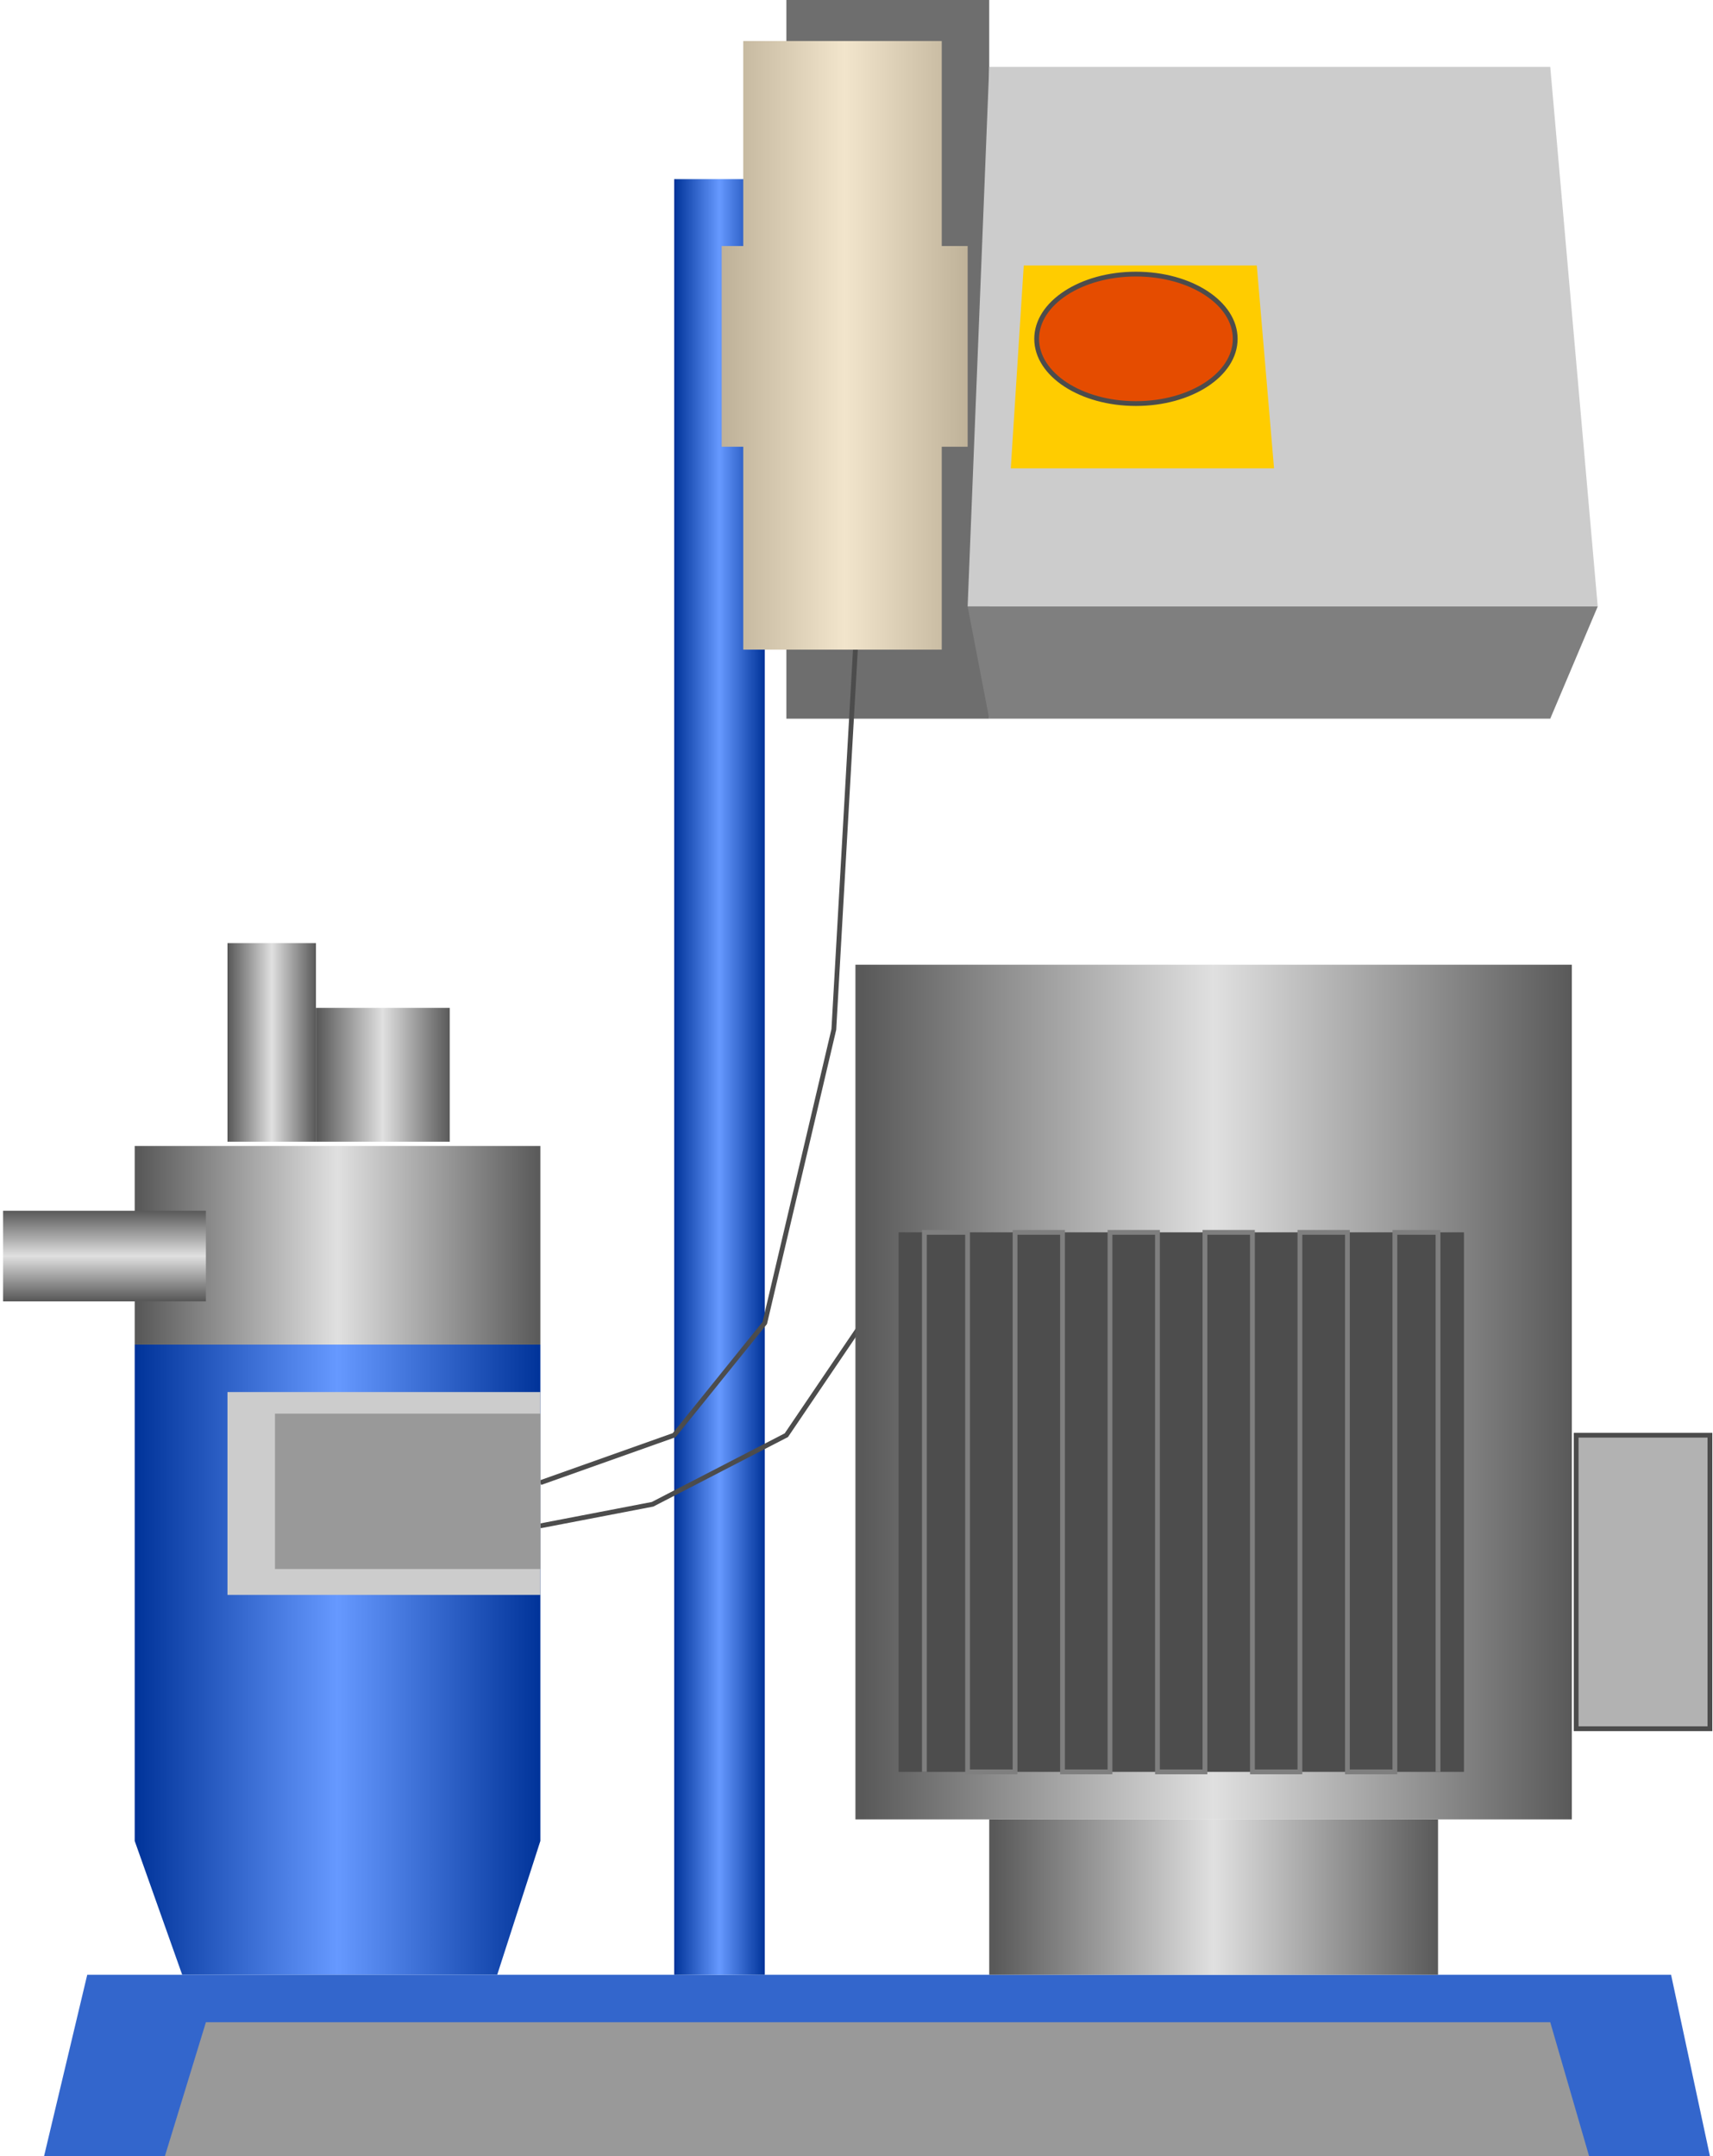 <svg version="1.1" xmlns="http://www.w3.org/2000/svg" xmlns:xlink="http://www.w3.org/1999/xlink" width="89px" height="112px" viewBox="0 0 89.078 112.5" enable-background="new 0 0 89.078 112.5" xml:space="preserve">
<g id="Group_Liquid_Mixer">
	<linearGradient id="SVGID_1_" gradientUnits="userSpaceOnUse" x1="6.87" y1="86.6" x2="28.041" y2="86.6">
		<stop offset="0" style="stop-color:#003399" />
		<stop offset="0.5" style="stop-color:#6699FF" />
		<stop offset="1" style="stop-color:#003399" />
	</linearGradient>
	<path fill="url(#SVGID_1_)" d="M6.87,70.158h21.171v25.9l-2.252,6.982H9.348L6.87,96.059V70.158z" />
	<path fill="#3366CC" d="M4.393,103.041H87.05l2.027,9.459H2.141L4.393,103.041z" />
	<linearGradient id="SVGID_2_" gradientUnits="userSpaceOnUse" x1="35.024" y1="56.194" x2="39.753" y2="56.194">
		<stop offset="0" style="stop-color:#003399" />
		<stop offset="0.5" style="stop-color:#6699FF" />
		<stop offset="1" style="stop-color:#003399" />
	</linearGradient>
	<path fill="url(#SVGID_2_)" d="M35.024,9.347h4.729v93.694h-4.729V9.347z" />
</g>
<g id="Group_Feeders">
	<path fill="#6E6E6E" d="M51.465,37.5H40.879V0h10.586V37.5z" />
	<path fill="#999999" d="M10.586,105.518h70.158l2.026,6.982H8.447L10.586,105.518z" />
	<path fill="none" d="M4.393,103.041H87.05l2.027,9.459H2.141L4.393,103.041" />
	<path fill="none" stroke="#4C4C4C" stroke-width="0.25" d="M28.041,79.617l5.856-1.126l6.981-3.604l4.729-6.981l3.604-9.46" />
	<path fill="none" stroke="#4C4C4C" stroke-width="0.25" d="M28.041,77.365l6.982-2.479l4.729-5.855l3.604-15.315l1.126-19.82" />
	<linearGradient id="SVGID_3_" gradientUnits="userSpaceOnUse" x1="6.87" y1="64.978" x2="28.041" y2="64.978">
		<stop offset="0.01" style="stop-color:#595959" />
		<stop offset="0.5" style="stop-color:#E0E0E0" />
		<stop offset="1" style="stop-color:#595959" />
	</linearGradient>
	<path fill="url(#SVGID_3_)" d="M6.87,70.158V59.797h21.171v10.361H6.87" />
	<linearGradient id="SVGID_4_" gradientUnits="userSpaceOnUse" x1="11.712" y1="54.392" x2="16.329" y2="54.392">
		<stop offset="0.01" style="stop-color:#595959" />
		<stop offset="0.5" style="stop-color:#E0E0E0" />
		<stop offset="1" style="stop-color:#595959" />
	</linearGradient>
	<path fill="url(#SVGID_4_)" d="M11.712,59.572v-10.36h4.617v10.36H11.712" />
	<linearGradient id="SVGID_5_" gradientUnits="userSpaceOnUse" x1="16.329" y1="56.081" x2="23.312" y2="56.081">
		<stop offset="0.01" style="stop-color:#595959" />
		<stop offset="0.5" style="stop-color:#E0E0E0" />
		<stop offset="1" style="stop-color:#595959" />
	</linearGradient>
	<path fill="url(#SVGID_5_)" d="M23.312,59.572V52.59h-6.982v6.982H23.312" />
	<linearGradient id="SVGID_6_" gradientUnits="userSpaceOnUse" x1="5.294" y1="67.905" x2="5.294" y2="63.176">
		<stop offset="0.01" style="stop-color:#595959" />
		<stop offset="0.5" style="stop-color:#E0E0E0" />
		<stop offset="1" style="stop-color:#595959" />
	</linearGradient>
	<path fill="url(#SVGID_6_)" d="M0.001,63.176h10.585v4.729H0.001V63.176" />
	<linearGradient id="SVGID_7_" gradientUnits="userSpaceOnUse" x1="51.465" y1="98.986" x2="74.888" y2="98.986">
		<stop offset="0.01" style="stop-color:#595959" />
		<stop offset="0.5" style="stop-color:#E0E0E0" />
		<stop offset="1" style="stop-color:#595959" />
	</linearGradient>
	<path fill="url(#SVGID_7_)" d="M51.465,103.041v-8.108h23.423v8.108H51.465" />
	<linearGradient id="SVGID_8_" gradientUnits="userSpaceOnUse" x1="44.483" y1="72.635" x2="81.87" y2="72.635">
		<stop offset="0.01" style="stop-color:#595959" />
		<stop offset="0.5" style="stop-color:#E0E0E0" />
		<stop offset="1" style="stop-color:#595959" />
	</linearGradient>
	<path fill="url(#SVGID_8_)" d="M44.483,50.338v44.595H81.87V50.338H44.483" />
</g>
<g id="Group_Vents">
	<path fill="#4D4D4D" d="M46.736,64.302H76.24v28.153H46.736V64.302z" />
	<path fill="none" stroke="#7F7F7F" stroke-width="0.25" d="M74.888,92.455V64.302h-2.252v28.153h-2.478V64.302h-2.478v28.153   h-2.478V64.302h-2.478v28.153h-2.478V64.302h-2.478v28.153h-2.477V64.302h-2.478v28.153h-2.478V64.302h-2.253v28.153" />
	<path fill="#CCCCCC" d="M51.465,3.491h29.279l2.478,28.153H50.339L51.465,3.491z" />
</g>
<g id="Group_Piston">
	<linearGradient id="SVGID_9_" gradientUnits="userSpaceOnUse" x1="37.501" y1="18.018" x2="50.339" y2="18.018">
		<stop offset="0.01" style="stop-color:#BFB299" />
		<stop offset="0.5" style="stop-color:#F2E5CC" />
		<stop offset="1" style="stop-color:#BFB299" />
	</linearGradient>
	<path fill="url(#SVGID_9_)" d="M48.988,33.896V23.311h1.352V12.838h-1.352V2.14h-10.36v10.698h-1.126v10.473h1.126v10.586H48.988" />
</g>
<g id="Group_Indicator">
	<path fill="#FFCC00" d="M53.267,13.852h12.162l0.9,10.585H52.591L53.267,13.852z" />
</g>
<g id="Group_Red_Button">
	<ellipse fill="#E54C00" stroke="#4C4C4C" stroke-width="0.25" cx="59.122" cy="17.68" rx="5.181" ry="3.378" />
</g>
<g id="Group_Box">
	<path fill="#B2B2B2" stroke="#4C4C4C" stroke-width="0.25" d="M82.096,74.887h6.981v15.316h-6.981V74.887z" />
	<path fill="#CCCCCC" d="M11.712,72.635h16.329v10.586H11.712V72.635z" />
	<path fill="#999999" d="M14.19,73.762h13.852v8.107H14.19V73.762z" />
	<path fill="#7F7F7F" d="M51.465,37.5h29.279l2.478-5.856H50.339L51.465,37.5z" />
</g>
</svg>